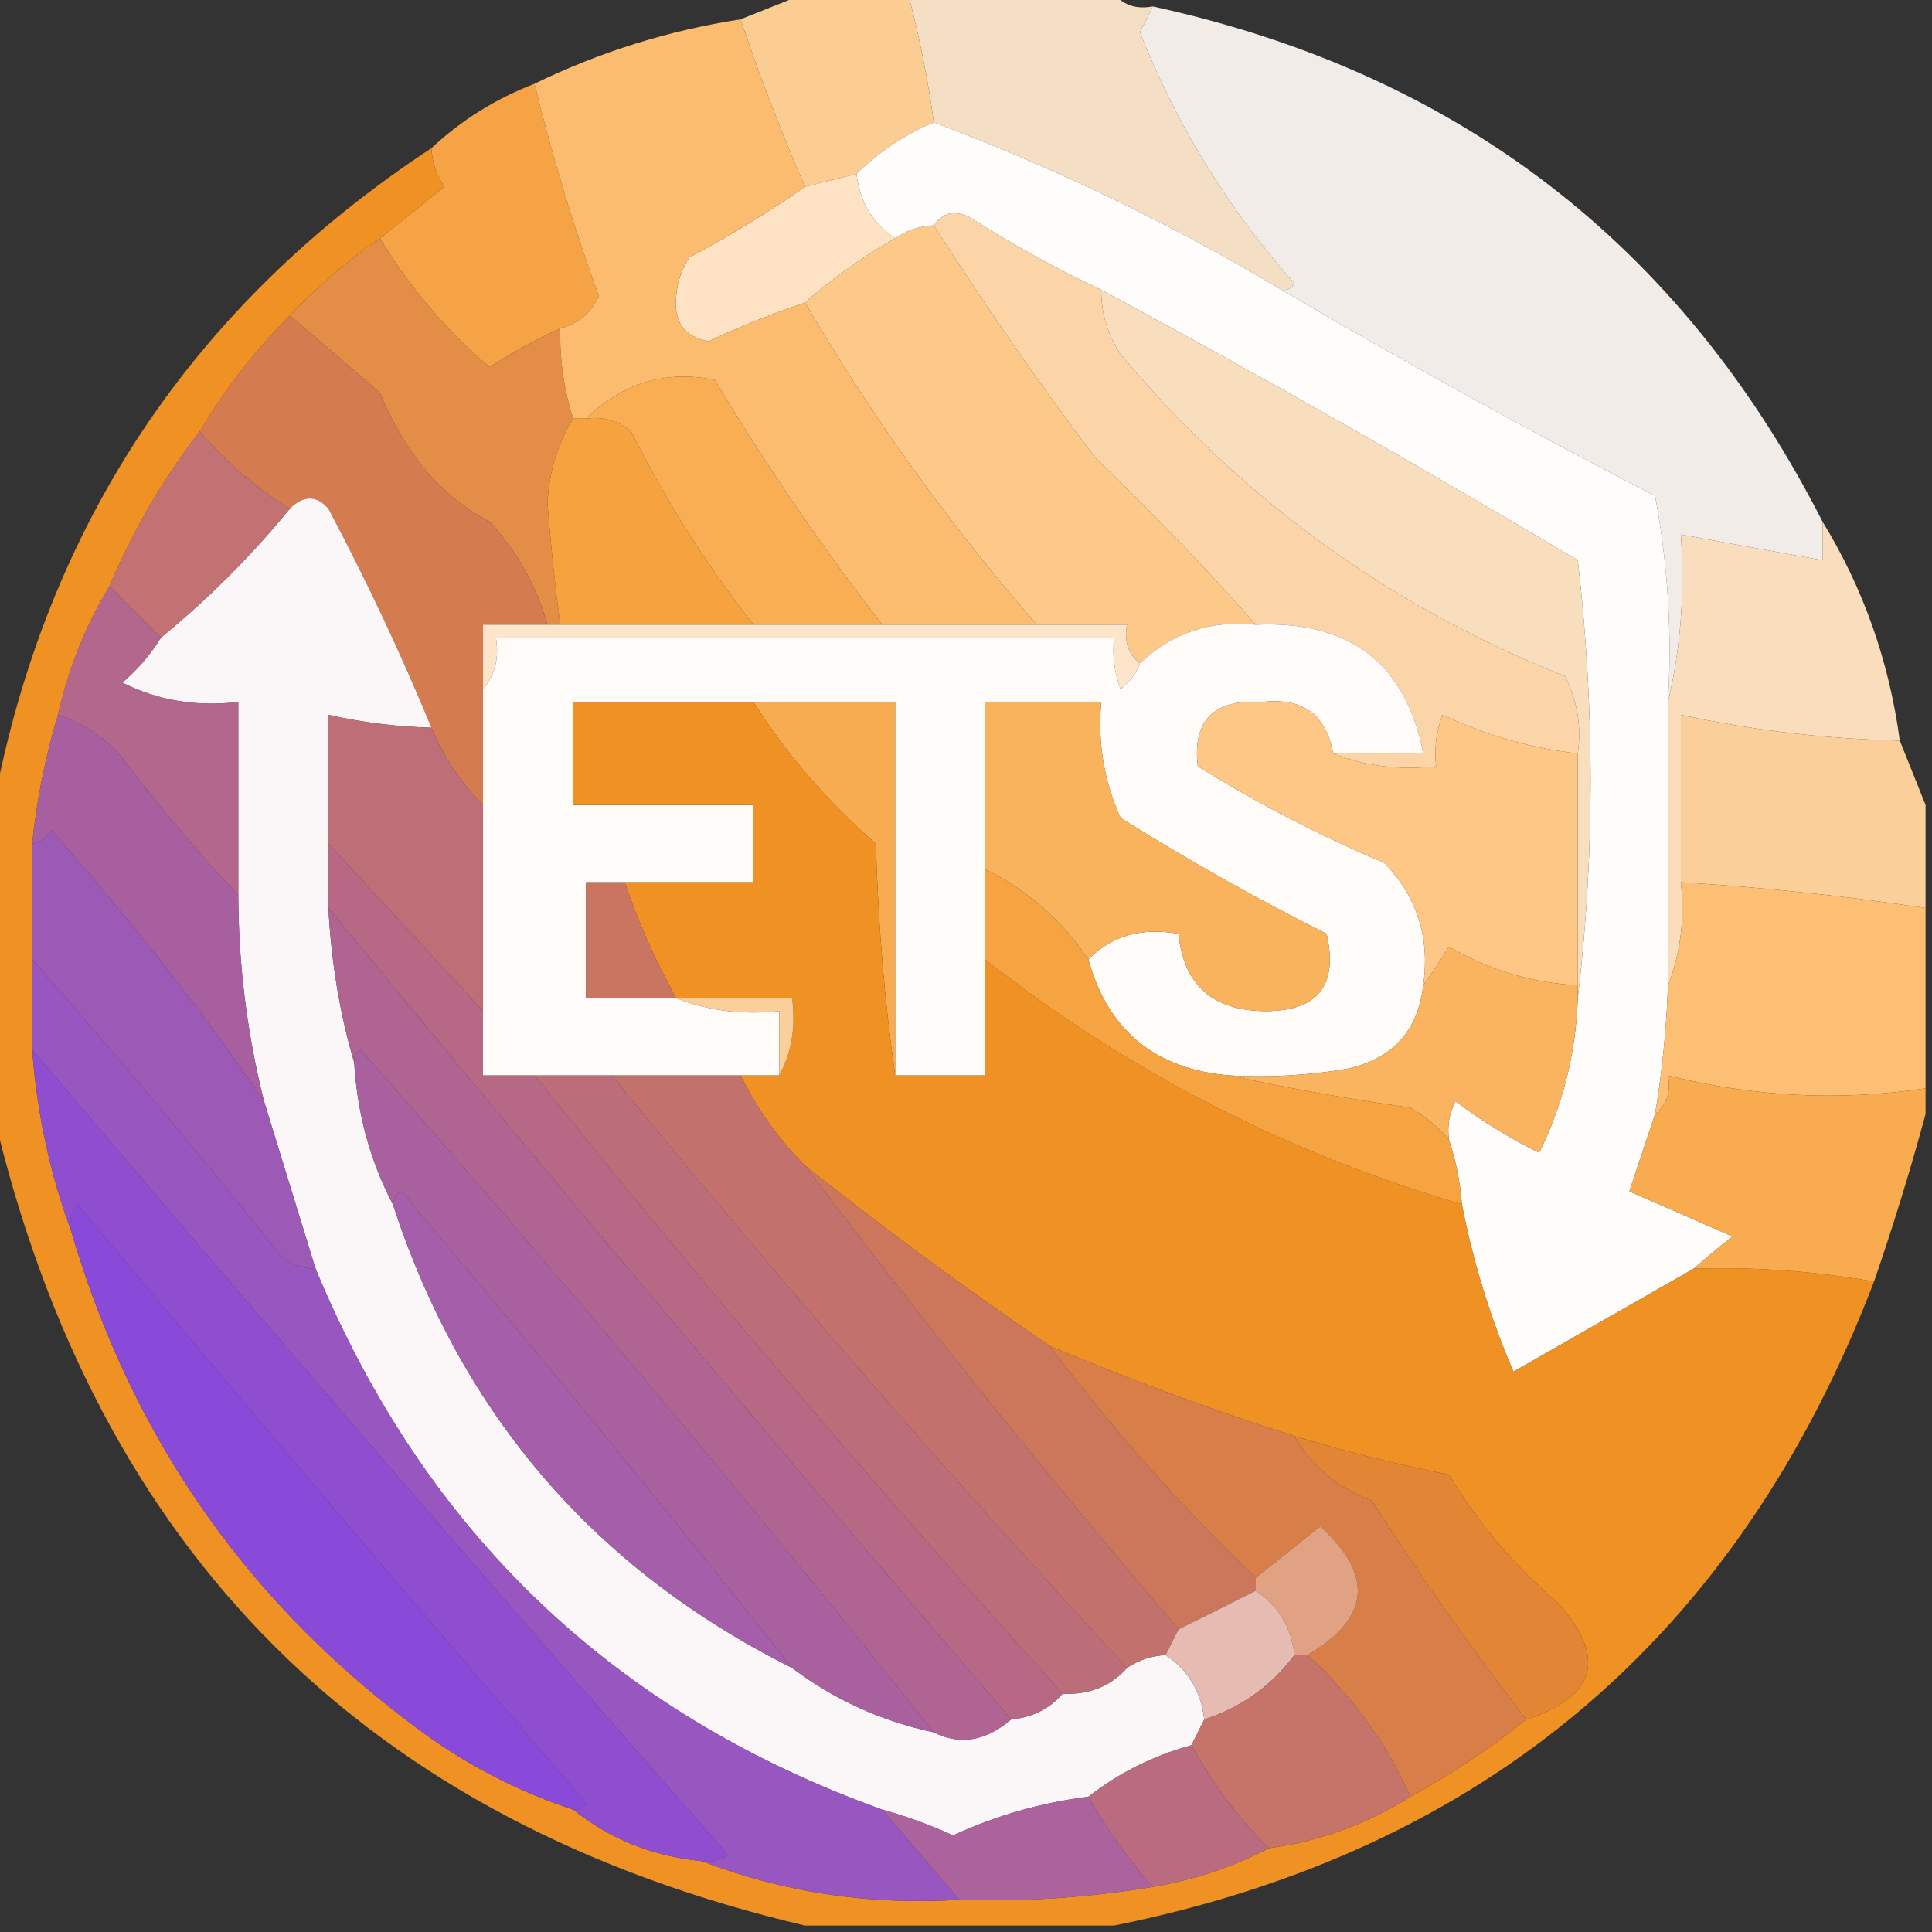 <?xml version="1.0" encoding="UTF-8"?>
<!DOCTYPE svg PUBLIC "-//W3C//DTD SVG 1.1//EN" "http://www.w3.org/Graphics/SVG/1.1/DTD/svg11.dtd">
<svg xmlns="http://www.w3.org/2000/svg" version="1.1" width="150px" height="150px" style="shape-rendering:geometricPrecision; text-rendering:geometricPrecision; image-rendering:optimizeQuality; fill-rule:evenodd; clip-rule:evenodd" xmlns:xlink="http://www.w3.org/1999/xlink">
<rect width="100%" height="100%" fill="#333333" stroke="none"/>
<g><path style="opacity:0.984" fill="#f8e1c6" d="M 70.5,-0.5 C 75.833,-0.5 81.167,-0.5 86.5,-0.5C 87.209,0.404 88.209,0.737 89.5,0.5C 89.196,1.15 88.863,1.817 88.5,2.5C 91.372,9.753 95.372,16.253 100.5,22C 100.272,22.399 99.938,22.565 99.5,22.5C 90.843,17.337 81.843,13.004 72.5,9.5C 72.04,6.123 71.374,2.789 70.5,-0.5 Z"/></g>
<g><path style="opacity:1" fill="#fccd93" d="M 62.5,-0.5 C 65.167,-0.5 67.833,-0.5 70.5,-0.5C 71.374,2.789 72.04,6.123 72.5,9.5C 70.205,10.475 68.205,11.808 66.5,13.5C 65.167,13.833 63.833,14.167 62.5,14.5C 60.614,10.163 58.947,5.83 57.5,1.5C 59.167,0.833 60.833,0.167 62.5,-0.5 Z"/></g>
<g><path style="opacity:0.982" fill="#f4efea" d="M 89.5,0.5 C 113.206,5.672 130.539,19.005 141.5,40.5C 141.5,41.5 141.5,42.5 141.5,43.5C 137.833,42.833 134.167,42.167 130.5,41.5C 130.818,46.032 130.485,50.366 129.5,54.5C 129.828,49.125 129.495,43.792 128.5,38.5C 118.61,33.392 108.944,28.059 99.5,22.5C 99.938,22.565 100.272,22.399 100.5,22C 95.372,16.253 91.372,9.753 88.5,2.5C 88.863,1.817 89.196,1.15 89.5,0.5 Z"/></g>
<g><path style="opacity:1" fill="#fefdfc" d="M 72.5,9.5 C 81.843,13.004 90.843,17.337 99.5,22.5C 108.944,28.059 118.61,33.392 128.5,38.5C 129.495,43.792 129.828,49.125 129.5,54.5C 129.5,61.833 129.5,69.167 129.5,76.5C 129.384,79.86 129.051,83.193 128.5,86.5C 127.838,88.471 127.172,90.471 126.5,92.5C 129.198,93.669 131.865,94.836 134.5,96C 133.429,96.852 132.429,97.685 131.5,98.5C 126.861,101.155 122.194,103.821 117.5,106.5C 115.699,102.293 114.366,97.96 113.5,93.5C 113.371,91.784 113.038,90.117 112.5,88.5C 112.351,87.448 112.517,86.448 113,85.5C 115.034,87.032 117.201,88.365 119.5,89.5C 121.348,85.772 122.348,81.772 122.5,77.5C 123.824,66.326 123.824,54.993 122.5,43.5C 110.334,36.249 98,29.249 85.5,22.5C 82.057,20.896 78.723,19.062 75.5,17C 74.251,16.26 73.251,16.427 72.5,17.5C 71.391,17.557 70.391,17.89 69.5,18.5C 67.75,17.341 66.75,15.674 66.5,13.5C 68.205,11.808 70.205,10.475 72.5,9.5 Z"/></g>
<g><path style="opacity:1" fill="#f5a344" d="M 41.5,6.5 C 42.857,12.072 44.523,17.572 46.5,23C 45.87,24.31 44.87,25.143 43.5,25.5C 41.614,26.361 39.78,27.361 38,28.5C 34.611,25.613 31.777,22.279 29.5,18.5C 31.123,17.221 32.79,15.887 34.5,14.5C 33.873,13.583 33.539,12.583 33.5,11.5C 35.794,9.347 38.46,7.68 41.5,6.5 Z"/></g>
<g><path style="opacity:1" fill="#fbd5a8" d="M 72.5,17.5 C 73.251,16.427 74.251,16.26 75.5,17C 78.723,19.062 82.057,20.896 85.5,22.5C 85.491,24.308 85.991,25.975 87,27.5C 96.424,38.766 107.924,47.099 121.5,52.5C 122.466,54.396 122.799,56.396 122.5,58.5C 118.811,58.082 115.311,57.082 112,55.5C 111.51,56.793 111.343,58.127 111.5,59.5C 108.615,59.806 105.948,59.473 103.5,58.5C 105.833,58.5 108.167,58.5 110.5,58.5C 109.155,51.506 104.822,48.172 97.5,48.5C 93.614,44.109 89.447,39.776 85,35.5C 80.564,29.608 76.398,23.608 72.5,17.5 Z"/></g>
<g><path style="opacity:1" fill="#e38d46" d="M 29.5,18.5 C 31.777,22.279 34.611,25.613 38,28.5C 39.78,27.361 41.614,26.361 43.5,25.5C 43.448,27.903 43.781,30.236 44.5,32.5C 43.325,34.384 42.658,36.55 42.5,39C 42.744,42.186 43.077,45.353 43.5,48.5C 43.167,48.5 42.833,48.5 42.5,48.5C 41.657,45.484 40.157,42.817 38,40.5C 34.274,38.561 31.441,35.228 29.5,30.5C 27.102,28.425 24.769,26.425 22.5,24.5C 24.607,22.273 26.94,20.273 29.5,18.5 Z"/></g>
<g><path style="opacity:1" fill="#fde3c4" d="M 66.5,13.5 C 66.75,15.674 67.75,17.341 69.5,18.5C 66.991,19.921 64.657,21.588 62.5,23.5C 59.965,24.349 57.465,25.349 55,26.5C 53.115,26.138 52.281,24.971 52.5,23C 52.585,21.893 52.919,20.893 53.5,20C 56.672,18.303 59.672,16.47 62.5,14.5C 63.833,14.167 65.167,13.833 66.5,13.5 Z"/></g>
<g><path style="opacity:1" fill="#fdc989" d="M 72.5,17.5 C 76.398,23.608 80.564,29.608 85,35.5C 89.447,39.776 93.614,44.109 97.5,48.5C 93.997,48.129 90.997,49.129 88.5,51.5C 87.596,50.791 87.263,49.791 87.5,48.5C 85.167,48.5 82.833,48.5 80.5,48.5C 73.693,40.701 67.693,32.368 62.5,23.5C 64.657,21.588 66.991,19.921 69.5,18.5C 70.391,17.89 71.391,17.557 72.5,17.5 Z"/></g>
<g><path style="opacity:1" fill="#fcbc6f" d="M 57.5,1.5 C 58.947,5.83 60.614,10.163 62.5,14.5C 59.672,16.47 56.672,18.303 53.5,20C 52.919,20.893 52.585,21.893 52.5,23C 52.281,24.971 53.115,26.138 55,26.5C 57.465,25.349 59.965,24.349 62.5,23.5C 67.693,32.368 73.693,40.701 80.5,48.5C 76.5,48.5 72.5,48.5 68.5,48.5C 63.801,42.459 59.468,36.126 55.5,29.5C 51.706,28.719 48.372,29.719 45.5,32.5C 45.167,32.5 44.833,32.5 44.5,32.5C 43.781,30.236 43.448,27.903 43.5,25.5C 44.87,25.143 45.87,24.31 46.5,23C 44.523,17.572 42.857,12.072 41.5,6.5C 46.57,4.033 51.903,2.366 57.5,1.5 Z"/></g>
<g><path style="opacity:1" fill="#d47c50" d="M 22.5,24.5 C 24.769,26.425 27.102,28.425 29.5,30.5C 31.441,35.228 34.274,38.561 38,40.5C 40.157,42.817 41.657,45.484 42.5,48.5C 40.833,48.5 39.167,48.5 37.5,48.5C 37.5,50.167 37.5,51.833 37.5,53.5C 37.5,56.5 37.5,59.5 37.5,62.5C 35.782,60.777 34.449,58.777 33.5,56.5C 31.118,50.734 28.451,45.068 25.5,39.5C 24.575,38.438 23.575,38.438 22.5,39.5C 19.847,37.845 17.514,35.845 15.5,33.5C 17.482,30.19 19.815,27.19 22.5,24.5 Z"/></g>
<g><path style="opacity:1" fill="#f9debe" d="M 85.5,22.5 C 98,29.249 110.334,36.249 122.5,43.5C 123.824,54.993 123.824,66.326 122.5,77.5C 122.5,77.167 122.5,76.833 122.5,76.5C 122.5,70.5 122.5,64.5 122.5,58.5C 122.799,56.396 122.466,54.396 121.5,52.5C 107.924,47.099 96.424,38.766 87,27.5C 85.991,25.975 85.491,24.308 85.5,22.5 Z"/></g>
<g><path style="opacity:1" fill="#f9ae54" d="M 68.5,48.5 C 65.167,48.5 61.833,48.5 58.5,48.5C 54.844,43.866 51.678,38.866 49,33.5C 47.989,32.663 46.822,32.33 45.5,32.5C 48.372,29.719 51.706,28.719 55.5,29.5C 59.468,36.126 63.801,42.459 68.5,48.5 Z"/></g>
<g><path style="opacity:1" fill="#f6a23e" d="M 44.5,32.5 C 44.833,32.5 45.167,32.5 45.5,32.5C 46.822,32.33 47.989,32.663 49,33.5C 51.678,38.866 54.844,43.866 58.5,48.5C 53.5,48.5 48.5,48.5 43.5,48.5C 43.077,45.353 42.744,42.186 42.5,39C 42.658,36.55 43.325,34.384 44.5,32.5 Z"/></g>
<g><path style="opacity:1" fill="#fbf7f9" d="M 33.5,56.5 C 30.794,56.425 28.127,56.092 25.5,55.5C 25.5,58.833 25.5,62.167 25.5,65.5C 25.5,67.167 25.5,68.833 25.5,70.5C 25.717,74.705 26.383,78.705 27.5,82.5C 27.742,86.479 28.742,90.146 30.5,93.5C 35.825,109.824 46.158,121.824 61.5,129.5C 64.751,131.957 68.418,133.624 72.5,134.5C 74.523,135.521 76.523,135.188 78.5,133.5C 80.153,133.34 81.486,132.674 82.5,131.5C 84.553,131.598 86.22,130.931 87.5,129.5C 88.391,128.89 89.391,128.557 90.5,128.5C 92.25,129.659 93.25,131.326 93.5,133.5C 93.167,134.167 92.833,134.833 92.5,135.5C 89.515,136.326 86.849,137.659 84.5,139.5C 80.851,139.954 77.351,140.954 74,142.5C 72.2,141.68 70.366,141.014 68.5,140.5C 47.674,133.008 33.007,119.008 24.5,98.5C 23.163,94.155 21.829,89.822 20.5,85.5C 19.183,80.263 18.517,74.93 18.5,69.5C 18.5,64.5 18.5,59.5 18.5,54.5C 15.278,54.892 12.278,54.392 9.5,53C 10.71,51.961 11.71,50.794 12.5,49.5C 16.167,46.5 19.5,43.167 22.5,39.5C 23.575,38.438 24.575,38.438 25.5,39.5C 28.451,45.068 31.118,50.734 33.5,56.5 Z"/></g>
<g><path style="opacity:1" fill="#c27273" d="M 15.5,33.5 C 17.514,35.845 19.847,37.845 22.5,39.5C 19.5,43.167 16.167,46.5 12.5,49.5C 11.167,48.167 9.833,46.833 8.5,45.5C 10.332,41.164 12.665,37.164 15.5,33.5 Z"/></g>
<g><path style="opacity:1" fill="#fce5ca" d="M 42.5,48.5 C 42.833,48.5 43.167,48.5 43.5,48.5C 48.5,48.5 53.5,48.5 58.5,48.5C 61.833,48.5 65.167,48.5 68.5,48.5C 72.5,48.5 76.5,48.5 80.5,48.5C 82.833,48.5 85.167,48.5 87.5,48.5C 87.263,49.791 87.596,50.791 88.5,51.5C 88.217,52.289 87.717,52.956 87,53.5C 86.51,52.207 86.343,50.873 86.5,49.5C 70.5,49.5 54.5,49.5 38.5,49.5C 38.768,51.099 38.434,52.432 37.5,53.5C 37.5,51.833 37.5,50.167 37.5,48.5C 39.167,48.5 40.833,48.5 42.5,48.5 Z"/></g>
<g><path style="opacity:1" fill="#b3678c" d="M 8.5,45.5 C 9.833,46.833 11.167,48.167 12.5,49.5C 11.71,50.794 10.71,51.961 9.5,53C 12.278,54.392 15.278,54.892 18.5,54.5C 18.5,59.5 18.5,64.5 18.5,69.5C 15.531,66.358 12.698,63.025 10,59.5C 8.549,57.536 6.716,56.203 4.5,55.5C 5.321,51.873 6.654,48.54 8.5,45.5 Z"/></g>
<g><path style="opacity:1" fill="#fefbf8" d="M 97.5,48.5 C 104.822,48.172 109.155,51.506 110.5,58.5C 108.167,58.5 105.833,58.5 103.5,58.5C 102.967,55.475 101.133,54.142 98,54.5C 94.233,54.266 92.567,55.932 93,59.5C 97.638,62.379 102.471,64.879 107.5,67C 110.029,69.642 111.029,72.808 110.5,76.5C 110.089,80.079 108.089,82.246 104.5,83C 101.518,83.498 98.518,83.665 95.5,83.5C 89.703,83.031 86.037,80.031 84.5,74.5C 86.279,72.656 88.612,71.99 91.5,72.5C 91.892,76.391 94.059,78.391 98,78.5C 102.256,78.581 103.923,76.581 103,72.5C 97.537,69.767 92.203,66.767 87,63.5C 85.711,60.649 85.211,57.649 85.5,54.5C 82.5,54.5 79.5,54.5 76.5,54.5C 76.5,58.833 76.5,63.167 76.5,67.5C 76.5,69.833 76.5,72.167 76.5,74.5C 76.5,77.5 76.5,80.5 76.5,83.5C 74.167,83.5 71.833,83.5 69.5,83.5C 69.5,73.833 69.5,64.167 69.5,54.5C 65.833,54.5 62.167,54.5 58.5,54.5C 53.833,54.5 49.167,54.5 44.5,54.5C 44.5,57.167 44.5,59.833 44.5,62.5C 49.167,62.5 53.833,62.5 58.5,62.5C 58.5,64.5 58.5,66.5 58.5,68.5C 55.167,68.5 51.833,68.5 48.5,68.5C 47.5,68.5 46.5,68.5 45.5,68.5C 45.5,71.5 45.5,74.5 45.5,77.5C 47.833,77.5 50.167,77.5 52.5,77.5C 54.948,78.473 57.615,78.806 60.5,78.5C 60.5,80.167 60.5,81.833 60.5,83.5C 59.5,83.5 58.5,83.5 57.5,83.5C 54.167,83.5 50.833,83.5 47.5,83.5C 45.5,83.5 43.5,83.5 41.5,83.5C 40.167,83.5 38.833,83.5 37.5,83.5C 37.5,81.833 37.5,80.167 37.5,78.5C 37.5,73.167 37.5,67.833 37.5,62.5C 37.5,59.5 37.5,56.5 37.5,53.5C 38.434,52.432 38.768,51.099 38.5,49.5C 54.5,49.5 70.5,49.5 86.5,49.5C 86.343,50.873 86.51,52.207 87,53.5C 87.717,52.956 88.217,52.289 88.5,51.5C 90.997,49.129 93.997,48.129 97.5,48.5 Z"/></g>
<g><path style="opacity:1" fill="#f9ddbc" d="M 141.5,40.5 C 144.668,45.667 146.668,51.334 147.5,57.5C 141.762,57.377 136.096,56.71 130.5,55.5C 130.5,59.833 130.5,64.167 130.5,68.5C 130.806,71.385 130.473,74.052 129.5,76.5C 129.5,69.167 129.5,61.833 129.5,54.5C 130.485,50.366 130.818,46.032 130.5,41.5C 134.167,42.167 137.833,42.833 141.5,43.5C 141.5,42.5 141.5,41.5 141.5,40.5 Z"/></g>
<g><path style="opacity:1" fill="#f8ac52" d="M 58.5,54.5 C 62.167,54.5 65.833,54.5 69.5,54.5C 69.5,64.167 69.5,73.833 69.5,83.5C 68.672,77.681 68.172,71.681 68,65.5C 64.25,62.256 61.083,58.59 58.5,54.5 Z"/></g>
<g><path style="opacity:1" fill="#fec785" d="M 103.5,58.5 C 105.948,59.473 108.615,59.806 111.5,59.5C 111.343,58.127 111.51,56.793 112,55.5C 115.311,57.082 118.811,58.082 122.5,58.5C 122.5,64.5 122.5,70.5 122.5,76.5C 118.936,76.312 115.603,75.312 112.5,73.5C 111.824,74.602 111.158,75.602 110.5,76.5C 111.029,72.808 110.029,69.642 107.5,67C 102.471,64.879 97.638,62.379 93,59.5C 92.567,55.932 94.233,54.266 98,54.5C 101.133,54.142 102.967,55.475 103.5,58.5 Z"/></g>
<g><path style="opacity:1" fill="#fab35d" d="M 84.5,74.5 C 82.477,71.48 79.81,69.146 76.5,67.5C 76.5,63.167 76.5,58.833 76.5,54.5C 79.5,54.5 82.5,54.5 85.5,54.5C 85.211,57.649 85.711,60.649 87,63.5C 92.203,66.767 97.537,69.767 103,72.5C 103.923,76.581 102.256,78.581 98,78.5C 94.059,78.391 91.892,76.391 91.5,72.5C 88.612,71.99 86.279,72.656 84.5,74.5 Z"/></g>
<g><path style="opacity:0.988" fill="#fcd09a" d="M 147.5,57.5 C 148.167,59.167 148.833,60.833 149.5,62.5C 149.5,65.167 149.5,67.833 149.5,70.5C 143.242,69.561 136.909,68.894 130.5,68.5C 130.5,64.167 130.5,59.833 130.5,55.5C 136.096,56.71 141.762,57.377 147.5,57.5 Z"/></g>
<g><path style="opacity:0.998" fill="#f09123" d="M 33.5,11.5 C 33.539,12.583 33.873,13.583 34.5,14.5C 32.79,15.887 31.123,17.221 29.5,18.5C 26.94,20.273 24.607,22.273 22.5,24.5C 19.815,27.19 17.482,30.19 15.5,33.5C 12.665,37.164 10.332,41.164 8.5,45.5C 6.654,48.54 5.321,51.873 4.5,55.5C 3.518,58.764 2.851,62.097 2.5,65.5C 2.5,68.5 2.5,71.5 2.5,74.5C 2.5,76.833 2.5,79.167 2.5,81.5C 2.87,86.422 3.87,91.089 5.5,95.5C 10.28,111.893 19.613,125.06 33.5,135C 36.91,137.372 40.577,139.205 44.5,140.5C 47.37,142.794 50.703,144.128 54.5,144.5C 60.814,146.93 67.48,147.93 74.5,147.5C 79.547,147.663 84.547,147.329 89.5,146.5C 92.746,145.946 95.746,144.946 98.5,143.5C 102.466,142.956 106.133,141.623 109.5,139.5C 112.709,137.735 115.709,135.735 118.5,133.5C 123.924,131.73 124.758,128.73 121,124.5C 117.604,121.607 114.771,118.274 112.5,114.5C 108.435,113.683 104.435,112.683 100.5,111.5C 94.068,109.452 87.735,107.118 81.5,104.5C 75.027,100.089 68.694,95.423 62.5,90.5C 60.445,88.445 58.779,86.112 57.5,83.5C 58.5,83.5 59.5,83.5 60.5,83.5C 61.461,81.735 61.795,79.735 61.5,77.5C 58.5,77.5 55.5,77.5 52.5,77.5C 50.895,74.622 49.561,71.622 48.5,68.5C 51.833,68.5 55.167,68.5 58.5,68.5C 58.5,66.5 58.5,64.5 58.5,62.5C 53.833,62.5 49.167,62.5 44.5,62.5C 44.5,59.833 44.5,57.167 44.5,54.5C 49.167,54.5 53.833,54.5 58.5,54.5C 61.083,58.59 64.25,62.256 68,65.5C 68.172,71.681 68.672,77.681 69.5,83.5C 71.833,83.5 74.167,83.5 76.5,83.5C 76.5,80.5 76.5,77.5 76.5,74.5C 87.545,83.19 99.878,89.523 113.5,93.5C 114.366,97.96 115.699,102.293 117.5,106.5C 122.194,103.821 126.861,101.155 131.5,98.5C 136.214,98.353 140.881,98.686 145.5,99.5C 134.971,127.035 115.304,143.702 86.5,149.5C 78.5,149.5 70.5,149.5 62.5,149.5C 28.5,141.5 7.5,120.5 -0.5,86.5C -0.5,78.5 -0.5,70.5 -0.5,62.5C 3.629,40.703 14.962,23.703 33.5,11.5 Z"/></g>
<g><path style="opacity:1" fill="#ca7561" d="M 48.5,68.5 C 49.561,71.622 50.895,74.622 52.5,77.5C 50.167,77.5 47.833,77.5 45.5,77.5C 45.5,74.5 45.5,71.5 45.5,68.5C 46.5,68.5 47.5,68.5 48.5,68.5 Z"/></g>
<g><path style="opacity:1" fill="#be6e76" d="M 33.5,56.5 C 34.449,58.777 35.782,60.777 37.5,62.5C 37.5,67.833 37.5,73.167 37.5,78.5C 33.5,74.167 29.5,69.833 25.5,65.5C 25.5,62.167 25.5,58.833 25.5,55.5C 28.127,56.092 30.794,56.425 33.5,56.5 Z"/></g>
<g><path style="opacity:1" fill="#a85f9f" d="M 4.5,55.5 C 6.716,56.203 8.549,57.536 10,59.5C 12.698,63.025 15.531,66.358 18.5,69.5C 18.517,74.93 19.183,80.263 20.5,85.5C 15.512,78.242 10.012,71.242 4,64.5C 3.617,65.056 3.117,65.389 2.5,65.5C 2.851,62.097 3.518,58.764 4.5,55.5 Z"/></g>
<g><path style="opacity:1" fill="#9d59b6" d="M 20.5,85.5 C 21.829,89.822 23.163,94.155 24.5,98.5C 22.983,98.489 21.816,97.823 21,96.5C 14.969,88.976 8.802,81.643 2.5,74.5C 2.5,71.5 2.5,68.5 2.5,65.5C 3.117,65.389 3.617,65.056 4,64.5C 10.012,71.242 15.512,78.242 20.5,85.5 Z"/></g>
<g><path style="opacity:1" fill="#fbcf9a" d="M 52.5,77.5 C 55.5,77.5 58.5,77.5 61.5,77.5C 61.795,79.735 61.461,81.735 60.5,83.5C 60.5,81.833 60.5,80.167 60.5,78.5C 57.615,78.806 54.948,78.473 52.5,77.5 Z"/></g>
<g><path style="opacity:1" fill="#9856c0" d="M 2.5,74.5 C 8.802,81.643 14.969,88.976 21,96.5C 21.816,97.823 22.983,98.489 24.5,98.5C 33.007,119.008 47.674,133.008 68.5,140.5C 70.448,142.789 72.448,145.122 74.5,147.5C 67.48,147.93 60.814,146.93 54.5,144.5C 55.239,144.631 55.906,144.464 56.5,144C 38.261,123.269 20.261,102.436 2.5,81.5C 2.5,79.167 2.5,76.833 2.5,74.5 Z"/></g>
<g><path style="opacity:1" fill="#fdbf74" d="M 130.5,68.5 C 136.909,68.894 143.242,69.561 149.5,70.5C 149.5,75.167 149.5,79.833 149.5,84.5C 142.837,85.505 136.171,85.171 129.5,83.5C 129.737,84.791 129.404,85.791 128.5,86.5C 129.051,83.193 129.384,79.86 129.5,76.5C 130.473,74.052 130.806,71.385 130.5,68.5 Z"/></g>
<g><path style="opacity:1" fill="#fab35e" d="M 122.5,76.5 C 122.5,76.833 122.5,77.167 122.5,77.5C 122.348,81.772 121.348,85.772 119.5,89.5C 117.201,88.365 115.034,87.032 113,85.5C 112.517,86.448 112.351,87.448 112.5,88.5C 111.691,87.531 110.691,86.698 109.5,86C 104.664,85.32 99.997,84.486 95.5,83.5C 98.518,83.665 101.518,83.498 104.5,83C 108.089,82.246 110.089,80.079 110.5,76.5C 111.158,75.602 111.824,74.602 112.5,73.5C 115.603,75.312 118.936,76.312 122.5,76.5 Z"/></g>
<g><path style="opacity:1" fill="#b66885" d="M 25.5,65.5 C 29.5,69.833 33.5,74.167 37.5,78.5C 37.5,80.167 37.5,81.833 37.5,83.5C 38.833,83.5 40.167,83.5 41.5,83.5C 54.703,99.912 68.37,115.912 82.5,131.5C 81.486,132.674 80.153,133.34 78.5,133.5C 60.585,112.645 42.919,91.645 25.5,70.5C 25.5,68.833 25.5,67.167 25.5,65.5 Z"/></g>
<g><path style="opacity:1" fill="#bc6d7a" d="M 41.5,83.5 C 43.5,83.5 45.5,83.5 47.5,83.5C 60.371,99.248 73.705,114.581 87.5,129.5C 86.22,130.931 84.553,131.598 82.5,131.5C 68.37,115.912 54.703,99.912 41.5,83.5 Z"/></g>
<g><path style="opacity:1" fill="#c3716d" d="M 47.5,83.5 C 50.833,83.5 54.167,83.5 57.5,83.5C 58.779,86.112 60.445,88.445 62.5,90.5C 71.824,102.819 81.491,114.819 91.5,126.5C 91.167,127.167 90.833,127.833 90.5,128.5C 89.391,128.557 88.391,128.89 87.5,129.5C 73.705,114.581 60.371,99.248 47.5,83.5 Z"/></g>
<g><path style="opacity:1" fill="#f6a441" d="M 76.5,67.5 C 79.81,69.146 82.477,71.48 84.5,74.5C 86.037,80.031 89.703,83.031 95.5,83.5C 99.997,84.486 104.664,85.32 109.5,86C 110.691,86.698 111.691,87.531 112.5,88.5C 113.038,90.117 113.371,91.784 113.5,93.5C 99.878,89.523 87.545,83.19 76.5,74.5C 76.5,72.167 76.5,69.833 76.5,67.5 Z"/></g>
<g><path style="opacity:1" fill="#8e4ecf" d="M 2.5,81.5 C 20.261,102.436 38.261,123.269 56.5,144C 55.906,144.464 55.239,144.631 54.5,144.5C 50.703,144.128 47.37,142.794 44.5,140.5C 44.938,140.565 45.272,140.399 45.5,140C 32.215,124.593 19.048,109.093 6,93.5C 5.536,94.094 5.369,94.761 5.5,95.5C 3.87,91.089 2.87,86.422 2.5,81.5 Z"/></g>
<g><path style="opacity:1" fill="#a9609e" d="M 72.5,134.5 C 68.418,133.624 64.751,131.957 61.5,129.5C 51.902,117.393 42.069,105.393 32,93.5C 31.31,92.262 30.81,92.262 30.5,93.5C 28.742,90.146 27.742,86.479 27.5,82.5C 27.435,82.062 27.601,81.728 28,81.5C 43.325,98.858 58.158,116.525 72.5,134.5 Z"/></g>
<g><path style="opacity:1" fill="#f8ab4f" d="M 149.5,84.5 C 149.5,85.167 149.5,85.833 149.5,86.5C 148.339,90.791 147.006,95.125 145.5,99.5C 140.881,98.686 136.214,98.353 131.5,98.5C 132.429,97.685 133.429,96.852 134.5,96C 131.865,94.836 129.198,93.669 126.5,92.5C 127.172,90.471 127.838,88.471 128.5,86.5C 129.404,85.791 129.737,84.791 129.5,83.5C 136.171,85.171 142.837,85.505 149.5,84.5 Z"/></g>
<g><path style="opacity:1" fill="#a55faa" d="M 61.5,129.5 C 46.158,121.824 35.825,109.824 30.5,93.5C 30.81,92.262 31.31,92.262 32,93.5C 42.069,105.393 51.902,117.393 61.5,129.5 Z"/></g>
<g><path style="opacity:1" fill="#cc775c" d="M 62.5,90.5 C 68.694,95.423 75.027,100.089 81.5,104.5C 86.391,110.99 91.724,116.99 97.5,122.5C 97.5,122.833 97.5,123.167 97.5,123.5C 95.483,124.529 93.483,125.529 91.5,126.5C 81.491,114.819 71.824,102.819 62.5,90.5 Z"/></g>
<g><path style="opacity:1" fill="#894ada" d="M 44.5,140.5 C 40.577,139.205 36.91,137.372 33.5,135C 19.613,125.06 10.28,111.893 5.5,95.5C 5.369,94.761 5.536,94.094 6,93.5C 19.048,109.093 32.215,124.593 45.5,140C 45.272,140.399 44.938,140.565 44.5,140.5 Z"/></g>
<g><path style="opacity:1" fill="#d87f49" d="M 81.5,104.5 C 87.735,107.118 94.068,109.452 100.5,111.5C 101.878,113.875 103.878,115.541 106.5,116.5C 110.252,122.337 114.252,128.004 118.5,133.5C 115.709,135.735 112.709,137.735 109.5,139.5C 107.6,135.268 104.933,131.601 101.5,128.5C 106.373,125.661 106.707,122.328 102.5,118.5C 100.814,119.857 99.148,121.19 97.5,122.5C 91.724,116.99 86.391,110.99 81.5,104.5 Z"/></g>
<g><path style="opacity:1" fill="#e28534" d="M 100.5,111.5 C 104.435,112.683 108.435,113.683 112.5,114.5C 114.771,118.274 117.604,121.607 121,124.5C 124.758,128.73 123.924,131.73 118.5,133.5C 114.252,128.004 110.252,122.337 106.5,116.5C 103.878,115.541 101.878,113.875 100.5,111.5 Z"/></g>
<g><path style="opacity:1" fill="#af6491" d="M 25.5,70.5 C 42.919,91.645 60.585,112.645 78.5,133.5C 76.523,135.188 74.523,135.521 72.5,134.5C 58.158,116.525 43.325,98.858 28,81.5C 27.601,81.728 27.435,82.062 27.5,82.5C 26.383,78.705 25.717,74.705 25.5,70.5 Z"/></g>
<g><path style="opacity:1" fill="#e0a282" d="M 101.5,128.5 C 101.167,128.5 100.833,128.5 100.5,128.5C 100.25,126.326 99.25,124.659 97.5,123.5C 97.5,123.167 97.5,122.833 97.5,122.5C 99.148,121.19 100.814,119.857 102.5,118.5C 106.707,122.328 106.373,125.661 101.5,128.5 Z"/></g>
<g><path style="opacity:1" fill="#e5bbb2" d="M 97.5,123.5 C 99.25,124.659 100.25,126.326 100.5,128.5C 98.704,130.9 96.37,132.567 93.5,133.5C 93.25,131.326 92.25,129.659 90.5,128.5C 90.833,127.833 91.167,127.167 91.5,126.5C 93.483,125.529 95.483,124.529 97.5,123.5 Z"/></g>
<g><path style="opacity:1" fill="#c67369" d="M 100.5,128.5 C 100.833,128.5 101.167,128.5 101.5,128.5C 104.933,131.601 107.6,135.268 109.5,139.5C 106.133,141.623 102.466,142.956 98.5,143.5C 96.122,141.122 94.122,138.455 92.5,135.5C 92.833,134.833 93.167,134.167 93.5,133.5C 96.37,132.567 98.704,130.9 100.5,128.5 Z"/></g>
<g><path style="opacity:1" fill="#ba6b7f" d="M 92.5,135.5 C 94.122,138.455 96.122,141.122 98.5,143.5C 95.746,144.946 92.746,145.946 89.5,146.5C 87.588,144.343 85.921,142.009 84.5,139.5C 86.849,137.659 89.515,136.326 92.5,135.5 Z"/></g>
<g><path style="opacity:1" fill="#ac639d" d="M 84.5,139.5 C 85.921,142.009 87.588,144.343 89.5,146.5C 84.547,147.329 79.547,147.663 74.5,147.5C 72.448,145.122 70.448,142.789 68.5,140.5C 70.366,141.014 72.2,141.68 74,142.5C 77.351,140.954 80.851,139.954 84.5,139.5 Z"/></g>
</svg>
